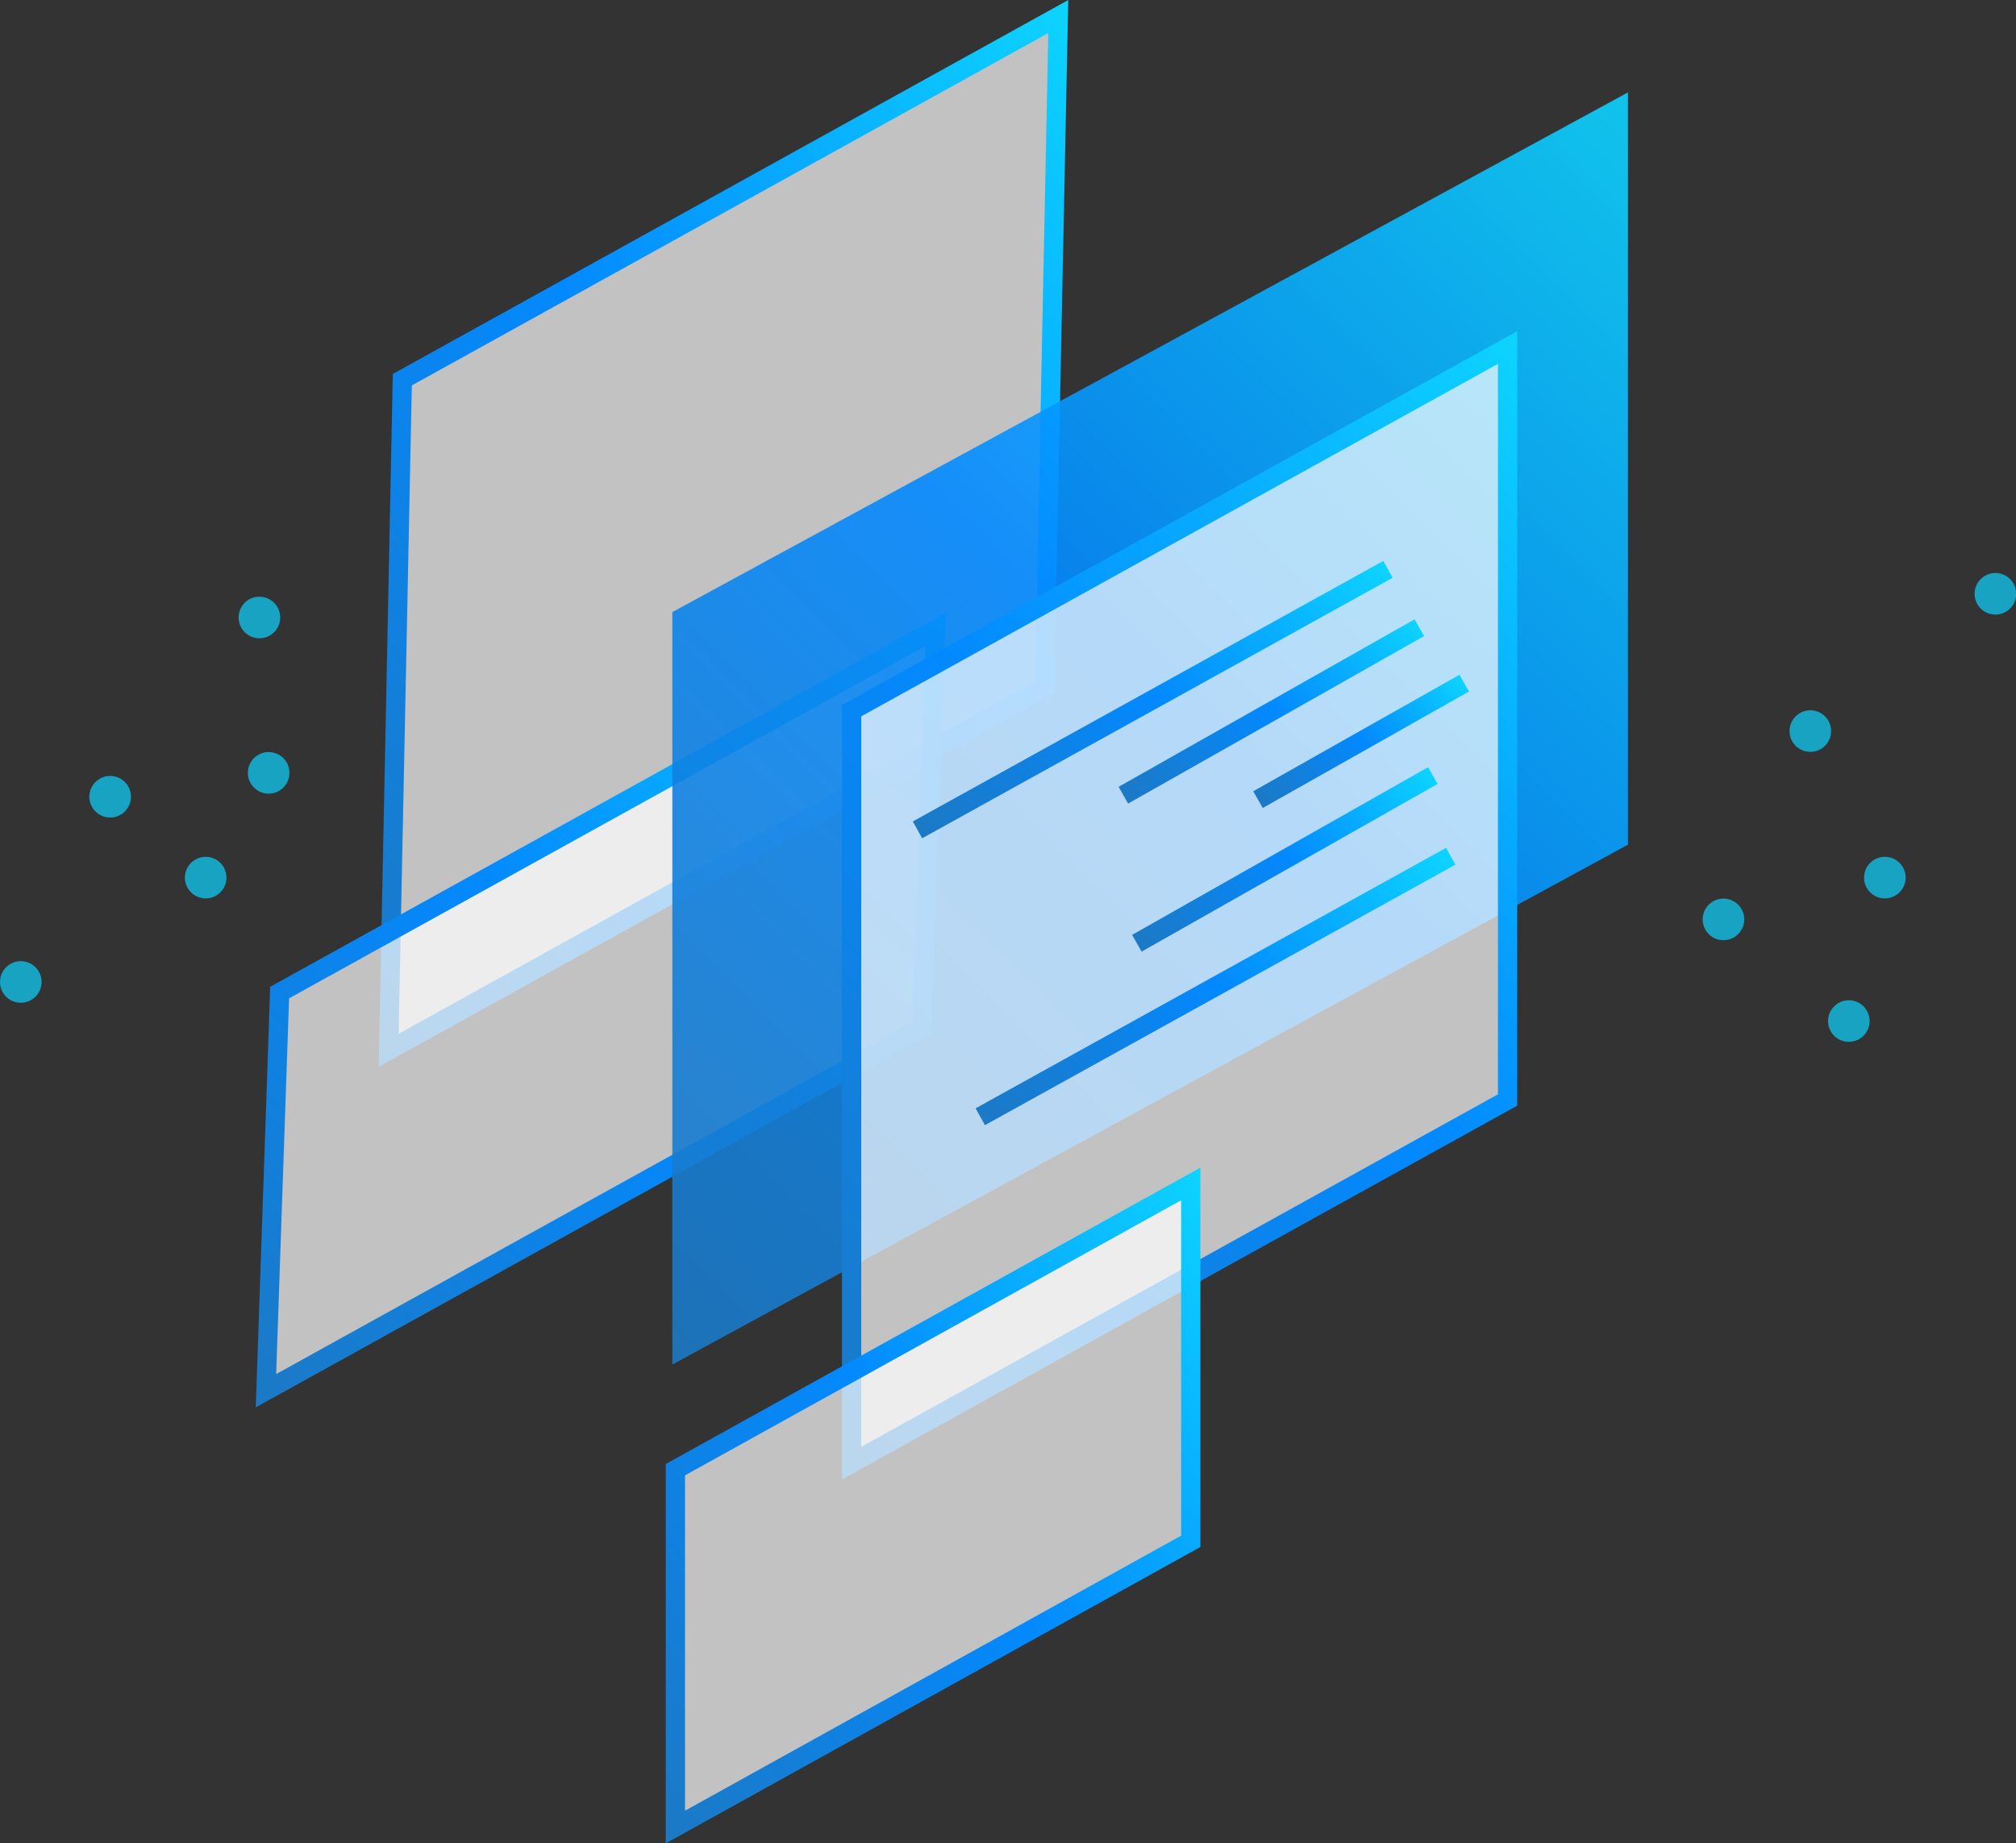 <svg xmlns="http://www.w3.org/2000/svg" xmlns:xlink="http://www.w3.org/1999/xlink" width="104.68" height="95.73" viewBox="0 0 104.68 95.73">
  <rect x="0" y="0" width="104.68" height="95.73" fill="#333333" stroke="none"/>
  <defs>
    <linearGradient id="linear-gradient" x1="12.67" y1="45.79" x2="62.45" y2="9.62" gradientUnits="userSpaceOnUse">
      <stop offset="0" stop-color="#1c79c4"/>
      <stop offset="0.51" stop-color="#0389ff"/>
      <stop offset="1" stop-color="#0dd4ff"/>
    </linearGradient>
    <linearGradient id="linear-gradient-2" x1="11.92" y1="71.73" x2="50.47" y2="33.18" xlink:href="#linear-gradient"/>
    <linearGradient id="linear-gradient-3" x1="30.8" y1="66.75" x2="88.64" y2="8.91" gradientUnits="userSpaceOnUse">
      <stop offset="0" stop-color="#1c79c4"/>
      <stop offset="0.51" stop-color="#0389ff"/>
      <stop offset="1" stop-color="#0dd4ff"/>
    </linearGradient>
    <linearGradient id="linear-gradient-4" x1="37.58" y1="70.69" x2="84.92" y2="23.35" xlink:href="#linear-gradient"/>
    <linearGradient id="linear-gradient-5" x1="31.02" y1="90.85" x2="65.88" y2="65.53" xlink:href="#linear-gradient"/>
    <linearGradient id="linear-gradient-6" x1="50.27" y1="45.92" x2="69.44" y2="26.75" xlink:href="#linear-gradient"/>
    <linearGradient id="linear-gradient-7" x1="53.53" y1="60.82" x2="72.7" y2="41.65" xlink:href="#linear-gradient"/>
    <linearGradient id="linear-gradient-8" x1="59.9" y1="43.06" x2="72.13" y2="30.84" xlink:href="#linear-gradient"/>
    <linearGradient id="linear-gradient-9" x1="60.6" y1="50.74" x2="72.83" y2="38.52" xlink:href="#linear-gradient"/>
    <linearGradient id="linear-gradient-10" x1="66.39" y1="42.79" x2="74.96" y2="34.22" xlink:href="#linear-gradient"/>
  </defs>
  <title>Asset 18</title>
  <g id="Layer_2" data-name="Layer 2">
    <g id="Art">
      <polygon points="54.24 35.69 20.18 54.55 20.89 19.72 54.95 0.86 54.24 35.69" style="fill: #fff;fill-opacity: 0.7;stroke-miterlimit: 10;stroke: url(#linear-gradient)"/>
      <polygon points="47.87 53.37 13.81 72.23 14.52 51.55 48.58 32.69 47.87 53.37" style="fill: #fff;fill-opacity: 0.7;stroke-miterlimit: 10;stroke: url(#linear-gradient-2)"/>
      <polygon points="84.53 43.87 34.91 70.87 34.91 31.79 84.53 4.8 84.53 43.87" style="fill-opacity: 0.9;fill: url(#linear-gradient-3)"/>
      <polygon points="78.28 57.13 44.22 75.99 44.22 36.91 78.28 18.05 78.28 57.13" style="fill: #fff;fill-opacity: 0.7;stroke-miterlimit: 10;stroke: url(#linear-gradient-4)"/>
      <polygon points="61.83 80.05 35.07 94.89 35.07 76.33 61.83 61.49 61.83 80.05" style="fill: #fff;fill-opacity: 0.7;stroke-miterlimit: 10;stroke: url(#linear-gradient-5)"/>
      <line x1="47.64" y1="43.1" x2="72.07" y2="29.57" style="fill: #fff;stroke-miterlimit: 10;stroke: url(#linear-gradient-6)"/>
      <line x1="50.9" y1="58" x2="75.33" y2="44.47" style="fill: #fff;stroke-miterlimit: 10;stroke: url(#linear-gradient-7)"/>
      <line x1="58.33" y1="41.3" x2="73.7" y2="32.6" style="fill: #fff;stroke-miterlimit: 10;stroke: url(#linear-gradient-8)"/>
      <line x1="59.03" y1="48.99" x2="74.4" y2="40.28" style="fill: #fff;stroke-miterlimit: 10;stroke: url(#linear-gradient-9)"/>
      <line x1="65.32" y1="41.53" x2="76.03" y2="35.48" style="fill: #fff;stroke-miterlimit: 10;stroke: url(#linear-gradient-10)"/>
      <g>
        <circle cx="89.49" cy="47.75" r="1.08" style="fill: #0dd4ff;opacity: 0.7"/>
        <circle cx="97.87" cy="45.58" r="1.08" style="fill: #0dd4ff;opacity: 0.7"/>
        <circle cx="96" cy="53.03" r="1.08" style="fill: #0dd4ff;opacity: 0.7"/>
        <circle cx="103.61" cy="30.84" r="1.08" style="fill: #0dd4ff;opacity: 0.7"/>
        <circle cx="94" cy="37.97" r="1.08" style="fill: #0dd4ff;opacity: 0.7"/>
      </g>
      <g>
        <circle cx="1.08" cy="51" r="1.08" style="fill: #0dd4ff;opacity: 0.7"/>
        <circle cx="5.72" cy="41.38" r="1.08" style="fill: #0dd4ff;opacity: 0.7"/>
        <circle cx="10.68" cy="45.58" r="1.08" style="fill: #0dd4ff;opacity: 0.7"/>
        <circle cx="13.95" cy="40.14" r="1.08" style="fill: #0dd4ff;opacity: 0.7"/>
        <circle cx="13.47" cy="32.07" r="1.08" style="fill: #0dd4ff;opacity: 0.7"/>
      </g>
    </g>
  </g>
</svg>
